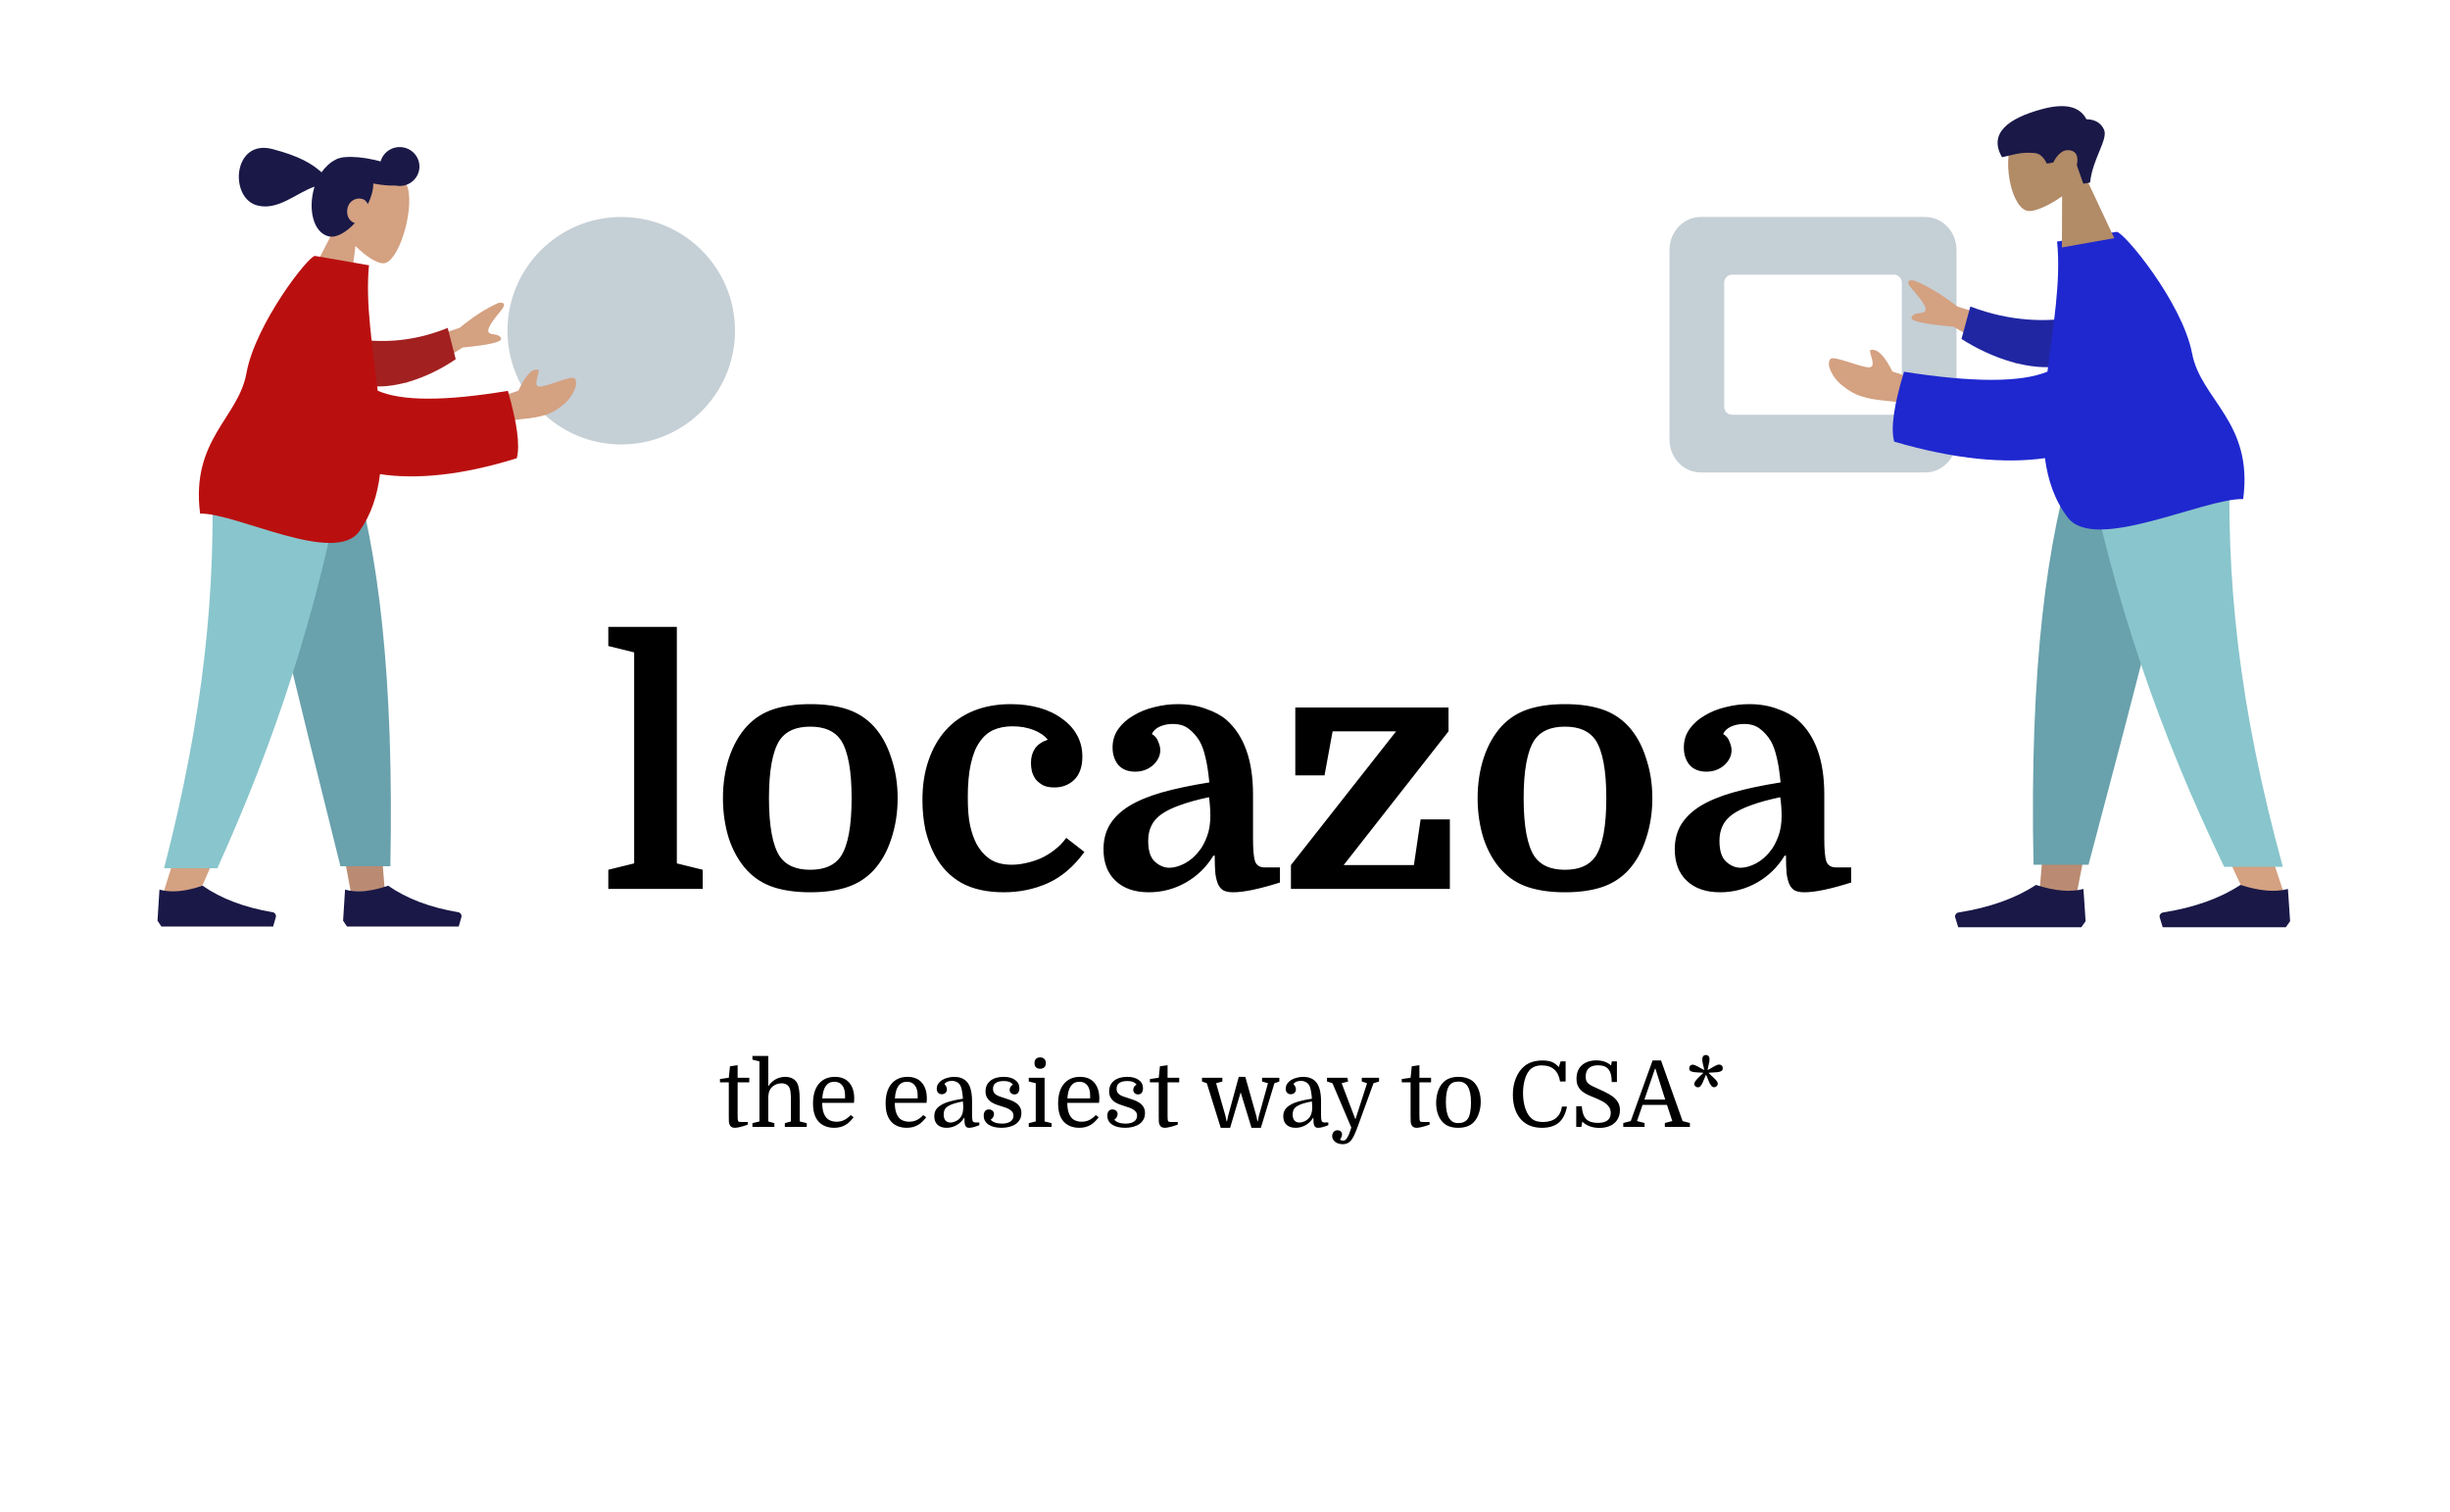 <svg width="700" height="432" viewBox="0 0 700 432" fill="none" xmlns="http://www.w3.org/2000/svg">
<path d="M0 0H700V432H0V0Z" fill="white"/>
<path d="M181.192 186.416L173.8 184.592V179.12H193.384V246.704L200.776 248.528V254H173.8V248.528L181.192 246.704V186.416ZM256.472 228.08C256.472 232.176 255.864 236.048 254.648 239.696C253.496 243.28 251.8 246.288 249.56 248.72C247.448 250.96 244.92 252.56 241.976 253.52C239.032 254.48 235.544 254.96 231.512 254.96C227.48 254.96 223.992 254.48 221.048 253.52C218.104 252.56 215.576 250.96 213.464 248.72C211.224 246.288 209.496 243.28 208.28 239.696C207.128 236.048 206.552 232.176 206.552 228.08C206.552 223.984 207.128 220.144 208.28 216.56C209.496 212.912 211.224 209.872 213.464 207.44C215.576 205.2 218.104 203.6 221.048 202.64C223.992 201.68 227.48 201.2 231.512 201.2C235.544 201.2 239.032 201.68 241.976 202.64C244.92 203.6 247.448 205.2 249.56 207.44C251.8 209.872 253.496 212.912 254.648 216.56C255.864 220.144 256.472 223.984 256.472 228.08ZM222.776 244.688C224.504 247.248 227.416 248.528 231.512 248.528C235.608 248.528 238.52 247.248 240.248 244.688C242.296 241.552 243.32 236.016 243.32 228.08C243.32 220.144 242.296 214.608 240.248 211.472C238.52 208.912 235.608 207.632 231.512 207.632C227.416 207.632 224.504 208.912 222.776 211.472C220.728 214.608 219.704 220.144 219.704 228.08C219.704 236.016 220.728 241.552 222.776 244.688ZM288.8 201.2C291.744 201.2 294.464 201.552 296.96 202.256C299.456 202.96 301.6 203.984 303.392 205.328C305.248 206.608 306.688 208.176 307.712 210.032C308.736 211.888 309.248 213.936 309.248 216.176C309.248 219.056 308.48 221.264 306.944 222.8C305.408 224.272 303.52 225.008 301.28 225.008C300 225.008 298.944 224.816 298.112 224.432C297.28 223.984 296.576 223.44 296 222.8C295.488 222.096 295.104 221.328 294.848 220.496C294.656 219.664 294.56 218.832 294.56 218C294.56 216.4 294.944 215.024 295.712 213.872C296.544 212.72 297.76 211.888 299.36 211.376C298.464 210.224 297.12 209.296 295.328 208.592C293.536 207.888 291.52 207.536 289.28 207.536C287.232 207.536 285.408 207.888 283.808 208.592C282.272 209.296 280.96 210.448 279.872 212.048C278.784 213.584 277.952 215.664 277.376 218.288C276.8 220.848 276.512 224.016 276.512 227.792C276.512 231.248 276.736 233.968 277.184 235.952C277.632 237.936 278.24 239.664 279.008 241.136C280.032 242.992 281.344 244.464 282.944 245.552C284.544 246.576 286.592 247.088 289.088 247.088C290.368 247.088 291.712 246.928 293.12 246.608C294.592 246.288 296 245.84 297.344 245.264C298.752 244.624 300.064 243.824 301.28 242.864C302.56 241.904 303.68 240.752 304.64 239.408L309.824 243.44C306.816 247.6 303.328 250.576 299.36 252.368C295.456 254.096 291.264 254.96 286.784 254.96C281.984 254.96 277.952 254.064 274.688 252.272C271.424 250.416 268.864 247.728 267.008 244.208C265.92 242.16 265.056 239.824 264.416 237.2C263.84 234.512 263.552 231.632 263.552 228.56C263.552 224.4 264.128 220.656 265.28 217.328C266.432 213.936 268.064 211.056 270.176 208.688C272.352 206.256 275.008 204.4 278.144 203.12C281.28 201.84 284.832 201.2 288.8 201.2ZM315.286 242.672C315.286 240.048 315.862 237.744 317.014 235.76C318.23 233.712 320.054 231.92 322.486 230.384C324.982 228.848 328.118 227.536 331.894 226.448C335.734 225.36 340.278 224.4 345.526 223.568C345.206 220.368 344.822 217.936 344.374 216.272C343.99 214.544 343.446 213.04 342.742 211.76C341.846 210.288 340.79 209.104 339.574 208.208C338.422 207.312 336.918 206.864 335.062 206.864C333.718 206.864 332.47 207.12 331.318 207.632C330.23 208.144 329.494 208.848 329.11 209.744C330.006 210.256 330.614 210.992 330.934 211.952C331.318 212.848 331.51 213.648 331.51 214.352C331.51 215.952 330.806 217.392 329.398 218.672C327.99 219.888 326.294 220.496 324.31 220.496C322.262 220.496 320.662 219.856 319.51 218.576C318.422 217.232 317.878 215.568 317.878 213.584C317.878 211.6 318.422 209.84 319.51 208.304C320.598 206.768 322.038 205.488 323.83 204.464C325.622 203.376 327.606 202.576 329.782 202.064C332.022 201.488 334.262 201.2 336.502 201.2C339.51 201.2 342.198 201.648 344.566 202.544C346.998 203.376 348.95 204.432 350.422 205.712C355.478 210.192 358.006 217.296 358.006 227.024V239.504C358.006 242.704 358.198 244.912 358.582 246.128C359.03 247.28 359.958 247.856 361.366 247.856H365.686V252.176C359.798 254.032 355.35 254.96 352.342 254.96C351.254 254.96 350.358 254.8 349.654 254.48C349.014 254.16 348.502 253.616 348.118 252.848C347.734 252.08 347.446 251.024 347.254 249.68C347.126 248.336 347.062 246.608 347.062 244.496H346.678C344.694 247.76 342.07 250.32 338.806 252.176C335.542 254.032 332.022 254.96 328.246 254.96C324.214 254.96 321.046 253.872 318.742 251.696C316.438 249.52 315.286 246.512 315.286 242.672ZM334.102 247.952C335.446 247.952 336.918 247.536 338.518 246.704C340.182 245.808 341.622 244.528 342.838 242.864C343.542 241.968 344.214 240.688 344.854 239.024C345.494 237.36 345.814 235.376 345.814 233.072C345.814 232.304 345.782 231.472 345.718 230.576C345.654 229.616 345.558 228.688 345.43 227.792C342.102 228.496 339.318 229.264 337.078 230.096C334.902 230.864 333.142 231.728 331.798 232.688C330.454 233.648 329.494 234.768 328.918 236.048C328.342 237.264 328.054 238.672 328.054 240.272C328.054 243.088 328.694 245.072 329.974 246.224C331.254 247.376 332.63 247.952 334.102 247.952ZM405.894 234.128H414.246V254H368.838V247.184L398.886 208.976H380.742L378.438 221.552H370.086V202.16H413.862V208.976L383.91 247.184H403.974L405.894 234.128ZM472.097 228.08C472.097 232.176 471.489 236.048 470.273 239.696C469.121 243.28 467.425 246.288 465.185 248.72C463.073 250.96 460.545 252.56 457.601 253.52C454.657 254.48 451.169 254.96 447.137 254.96C443.105 254.96 439.617 254.48 436.673 253.52C433.729 252.56 431.201 250.96 429.089 248.72C426.849 246.288 425.121 243.28 423.905 239.696C422.753 236.048 422.177 232.176 422.177 228.08C422.177 223.984 422.753 220.144 423.905 216.56C425.121 212.912 426.849 209.872 429.089 207.44C431.201 205.2 433.729 203.6 436.673 202.64C439.617 201.68 443.105 201.2 447.137 201.2C451.169 201.2 454.657 201.68 457.601 202.64C460.545 203.6 463.073 205.2 465.185 207.44C467.425 209.872 469.121 212.912 470.273 216.56C471.489 220.144 472.097 223.984 472.097 228.08ZM438.401 244.688C440.129 247.248 443.041 248.528 447.137 248.528C451.233 248.528 454.145 247.248 455.873 244.688C457.921 241.552 458.945 236.016 458.945 228.08C458.945 220.144 457.921 214.608 455.873 211.472C454.145 208.912 451.233 207.632 447.137 207.632C443.041 207.632 440.129 208.912 438.401 211.472C436.353 214.608 435.329 220.144 435.329 228.08C435.329 236.016 436.353 241.552 438.401 244.688ZM478.505 242.672C478.505 240.048 479.081 237.744 480.233 235.76C481.449 233.712 483.273 231.92 485.705 230.384C488.201 228.848 491.337 227.536 495.113 226.448C498.953 225.36 503.497 224.4 508.745 223.568C508.425 220.368 508.041 217.936 507.593 216.272C507.209 214.544 506.665 213.04 505.961 211.76C505.065 210.288 504.009 209.104 502.793 208.208C501.641 207.312 500.137 206.864 498.281 206.864C496.937 206.864 495.689 207.12 494.537 207.632C493.449 208.144 492.713 208.848 492.329 209.744C493.225 210.256 493.833 210.992 494.153 211.952C494.537 212.848 494.729 213.648 494.729 214.352C494.729 215.952 494.025 217.392 492.617 218.672C491.209 219.888 489.513 220.496 487.529 220.496C485.481 220.496 483.881 219.856 482.729 218.576C481.641 217.232 481.097 215.568 481.097 213.584C481.097 211.6 481.641 209.84 482.729 208.304C483.817 206.768 485.257 205.488 487.049 204.464C488.841 203.376 490.825 202.576 493.001 202.064C495.241 201.488 497.481 201.2 499.721 201.2C502.729 201.2 505.417 201.648 507.785 202.544C510.217 203.376 512.169 204.432 513.641 205.712C518.697 210.192 521.225 217.296 521.225 227.024V239.504C521.225 242.704 521.417 244.912 521.801 246.128C522.249 247.28 523.177 247.856 524.585 247.856H528.905V252.176C523.017 254.032 518.569 254.96 515.561 254.96C514.473 254.96 513.577 254.8 512.873 254.48C512.233 254.16 511.721 253.616 511.337 252.848C510.953 252.08 510.665 251.024 510.473 249.68C510.345 248.336 510.281 246.608 510.281 244.496H509.897C507.913 247.76 505.289 250.32 502.025 252.176C498.761 254.032 495.241 254.96 491.465 254.96C487.433 254.96 484.265 253.872 481.961 251.696C479.657 249.52 478.505 246.512 478.505 242.672ZM497.321 247.952C498.665 247.952 500.137 247.536 501.737 246.704C503.401 245.808 504.841 244.528 506.057 242.864C506.761 241.968 507.433 240.688 508.073 239.024C508.713 237.36 509.033 235.376 509.033 233.072C509.033 232.304 509.001 231.472 508.937 230.576C508.873 229.616 508.777 228.688 508.649 227.792C505.321 228.496 502.537 229.264 500.297 230.096C498.121 230.864 496.361 231.728 495.017 232.688C493.673 233.648 492.713 234.768 492.137 236.048C491.561 237.264 491.273 238.672 491.273 240.272C491.273 243.088 491.913 245.072 493.193 246.224C494.473 247.376 495.849 247.952 497.321 247.952Z" fill="black"/>
<path d="M205.706 308.324L208.228 307.96L208.566 304.684L210.75 304.372V307.96H214.078V309.26H210.75V318.542C210.75 319.131 210.758 319.539 210.776 319.764C210.793 319.972 210.828 320.145 210.88 320.284C210.932 320.423 211.027 320.509 211.166 320.544C211.304 320.579 211.53 320.596 211.842 320.596H213.662V321.35C212.83 321.662 212.093 321.887 211.452 322.026C210.828 322.182 210.325 322.26 209.944 322.26C209.164 322.26 208.661 321.939 208.436 321.298C208.349 321.09 208.288 320.83 208.254 320.518C208.236 320.189 208.228 319.695 208.228 319.036V309.26H205.706V308.324ZM225.981 314.642C225.981 313.533 225.946 312.701 225.877 312.146C225.825 311.574 225.721 311.132 225.565 310.82C225.132 309.971 224.369 309.546 223.277 309.546C222.792 309.546 222.324 309.633 221.873 309.806C221.422 309.979 221.024 310.213 220.677 310.508C220.296 310.855 220.01 311.253 219.819 311.704C219.646 312.155 219.542 312.718 219.507 313.394V320.44L221.249 320.934V322H214.983V320.934L216.985 320.44V303.28L214.983 302.786V301.72H219.507V310.404C220.027 309.572 220.712 308.913 221.561 308.428C222.428 307.943 223.355 307.7 224.343 307.7C225.036 307.7 225.66 307.821 226.215 308.064C226.77 308.307 227.212 308.653 227.541 309.104C227.888 309.589 228.13 310.274 228.269 311.158C228.425 312.025 228.503 313.203 228.503 314.694V320.44L230.505 320.934V322H224.239V320.934L225.981 320.44V314.642ZM234.913 315.136C234.913 316.401 235.087 317.45 235.433 318.282C235.78 319.097 236.265 319.677 236.889 320.024C237.531 320.353 238.233 320.518 238.995 320.518C239.827 320.518 240.573 320.353 241.231 320.024C241.907 319.677 242.514 319.209 243.051 318.62L243.883 319.244C243.571 319.66 243.233 320.05 242.869 320.414C242.523 320.778 242.124 321.099 241.673 321.376C241.223 321.653 240.72 321.87 240.165 322.026C239.611 322.182 238.995 322.26 238.319 322.26C237.123 322.26 236.066 322.009 235.147 321.506C234.229 320.986 233.527 320.232 233.041 319.244C232.781 318.707 232.591 318.117 232.469 317.476C232.348 316.817 232.287 316.107 232.287 315.344C232.287 312.9 232.842 311.019 233.951 309.702C235.061 308.367 236.586 307.7 238.527 307.7C240.313 307.7 241.682 308.255 242.635 309.364C243.589 310.456 244.065 311.973 244.065 313.914C244.065 314.087 244.057 314.252 244.039 314.408C244.039 314.547 244.022 314.789 243.987 315.136H234.913ZM238.371 309.104C236.291 309.104 235.147 310.69 234.939 313.862H241.439V313.004C241.439 311.756 241.171 310.794 240.633 310.118C240.113 309.442 239.359 309.104 238.371 309.104ZM255.658 315.136C255.658 316.401 255.831 317.45 256.178 318.282C256.524 319.097 257.01 319.677 257.634 320.024C258.275 320.353 258.977 320.518 259.74 320.518C260.572 320.518 261.317 320.353 261.976 320.024C262.652 319.677 263.258 319.209 263.796 318.62L264.628 319.244C264.316 319.66 263.978 320.05 263.614 320.414C263.267 320.778 262.868 321.099 262.418 321.376C261.967 321.653 261.464 321.87 260.91 322.026C260.355 322.182 259.74 322.26 259.064 322.26C257.868 322.26 256.81 322.009 255.892 321.506C254.973 320.986 254.271 320.232 253.786 319.244C253.526 318.707 253.335 318.117 253.214 317.476C253.092 316.817 253.032 316.107 253.032 315.344C253.032 312.9 253.586 311.019 254.696 309.702C255.805 308.367 257.33 307.7 259.272 307.7C261.057 307.7 262.426 308.255 263.38 309.364C264.333 310.456 264.81 311.973 264.81 313.914C264.81 314.087 264.801 314.252 264.784 314.408C264.784 314.547 264.766 314.789 264.732 315.136H255.658ZM259.116 309.104C257.036 309.104 255.892 310.69 255.684 313.862H262.184V313.004C262.184 311.756 261.915 310.794 261.378 310.118C260.858 309.442 260.104 309.104 259.116 309.104ZM266.94 318.958C266.94 318.282 267.087 317.684 267.382 317.164C267.694 316.644 268.179 316.185 268.838 315.786C269.497 315.37 270.346 315.015 271.386 314.72C272.426 314.425 273.674 314.165 275.13 313.94C275.043 312.917 274.939 312.12 274.818 311.548C274.714 310.976 274.567 310.517 274.376 310.17C274.133 309.719 273.795 309.39 273.362 309.182C272.929 308.957 272.461 308.844 271.958 308.844C271.473 308.844 271.031 308.931 270.632 309.104C270.251 309.277 269.991 309.511 269.852 309.806C270.095 309.997 270.268 310.231 270.372 310.508C270.493 310.768 270.554 311.019 270.554 311.262C270.554 311.695 270.407 312.042 270.112 312.302C269.835 312.545 269.488 312.666 269.072 312.666C268.656 312.666 268.309 312.527 268.032 312.25C267.772 311.973 267.642 311.583 267.642 311.08C267.642 310.543 267.789 310.066 268.084 309.65C268.379 309.217 268.76 308.861 269.228 308.584C269.713 308.289 270.251 308.073 270.84 307.934C271.447 307.778 272.045 307.7 272.634 307.7C274.107 307.7 275.269 308.125 276.118 308.974C277.193 310.049 277.73 311.955 277.73 314.694V318.464C277.73 319.331 277.782 319.929 277.886 320.258C278.007 320.57 278.259 320.726 278.64 320.726H279.81V321.506C278.562 322.009 277.591 322.26 276.898 322.26C276.638 322.26 276.421 322.217 276.248 322.13C276.075 322.043 275.936 321.896 275.832 321.688C275.728 321.463 275.65 321.168 275.598 320.804C275.563 320.44 275.546 319.981 275.546 319.426H275.442C274.905 320.31 274.194 321.003 273.31 321.506C272.426 322.009 271.473 322.26 270.45 322.26C269.358 322.26 268.5 321.974 267.876 321.402C267.252 320.813 266.94 319.998 266.94 318.958ZM271.542 320.752C272.027 320.752 272.53 320.631 273.05 320.388C273.587 320.128 274.038 319.773 274.402 319.322C274.939 318.663 275.208 317.693 275.208 316.41C275.208 316.115 275.199 315.829 275.182 315.552C275.165 315.257 275.139 314.98 275.104 314.72C274.047 314.928 273.163 315.145 272.452 315.37C271.759 315.595 271.195 315.855 270.762 316.15C270.346 316.427 270.051 316.757 269.878 317.138C269.705 317.502 269.618 317.927 269.618 318.412C269.618 319.157 269.783 319.738 270.112 320.154C270.459 320.553 270.935 320.752 271.542 320.752ZM286.261 321.064C287.249 321.064 288.046 320.873 288.653 320.492C289.26 320.093 289.563 319.53 289.563 318.802C289.563 318.369 289.45 318.005 289.225 317.71C289 317.415 288.705 317.164 288.341 316.956C287.994 316.748 287.596 316.575 287.145 316.436C286.712 316.28 286.287 316.141 285.871 316.02C285.334 315.864 284.805 315.682 284.285 315.474C283.782 315.266 283.323 315.006 282.907 314.694C282.508 314.365 282.188 313.975 281.945 313.524C281.702 313.056 281.581 312.493 281.581 311.834C281.581 310.586 282.032 309.589 282.933 308.844C283.852 308.081 285.126 307.7 286.755 307.7C288.142 307.7 289.234 307.995 290.031 308.584C290.846 309.156 291.253 309.945 291.253 310.95C291.253 311.505 291.132 311.938 290.889 312.25C290.646 312.562 290.3 312.718 289.849 312.718C289.45 312.718 289.121 312.597 288.861 312.354C288.601 312.111 288.471 311.799 288.471 311.418C288.471 311.089 288.558 310.794 288.731 310.534C288.904 310.257 289.13 310.057 289.407 309.936C289.147 309.572 288.809 309.312 288.393 309.156C287.994 308.983 287.474 308.896 286.833 308.896C284.753 308.896 283.713 309.633 283.713 311.106C283.713 311.505 283.782 311.834 283.921 312.094C284.06 312.354 284.268 312.579 284.545 312.77C284.822 312.961 285.16 313.134 285.559 313.29C285.975 313.429 286.452 313.585 286.989 313.758C287.578 313.949 288.159 314.148 288.731 314.356C289.303 314.564 289.814 314.824 290.265 315.136C290.733 315.448 291.106 315.838 291.383 316.306C291.678 316.774 291.825 317.355 291.825 318.048C291.825 318.724 291.686 319.322 291.409 319.842C291.132 320.362 290.742 320.804 290.239 321.168C289.736 321.515 289.138 321.783 288.445 321.974C287.752 322.165 286.989 322.26 286.157 322.26C284.614 322.26 283.375 321.957 282.439 321.35C281.52 320.726 281.061 319.877 281.061 318.802C281.061 318.247 281.182 317.814 281.425 317.502C281.685 317.173 282.049 317.008 282.517 317.008C282.933 317.008 283.28 317.129 283.557 317.372C283.852 317.615 283.999 317.935 283.999 318.334C283.999 318.663 283.904 318.975 283.713 319.27C283.54 319.565 283.323 319.781 283.063 319.92C283.288 320.267 283.687 320.544 284.259 320.752C284.848 320.96 285.516 321.064 286.261 321.064ZM293.929 309.026V307.96H298.453V320.44L300.455 320.934V322H293.929V320.934L295.931 320.44V309.52L293.929 309.026ZM295.567 303.774C295.567 303.271 295.706 302.873 295.983 302.578C296.278 302.283 296.676 302.136 297.179 302.136C297.682 302.136 298.08 302.283 298.375 302.578C298.67 302.873 298.817 303.271 298.817 303.774C298.817 304.277 298.67 304.675 298.375 304.97C298.08 305.247 297.682 305.386 297.179 305.386C296.676 305.386 296.278 305.247 295.983 304.97C295.706 304.675 295.567 304.277 295.567 303.774ZM304.941 315.136C304.941 316.401 305.114 317.45 305.461 318.282C305.807 319.097 306.293 319.677 306.917 320.024C307.558 320.353 308.26 320.518 309.023 320.518C309.855 320.518 310.6 320.353 311.259 320.024C311.935 319.677 312.541 319.209 313.079 318.62L313.911 319.244C313.599 319.66 313.261 320.05 312.897 320.414C312.55 320.778 312.151 321.099 311.701 321.376C311.25 321.653 310.747 321.87 310.193 322.026C309.638 322.182 309.023 322.26 308.347 322.26C307.151 322.26 306.093 322.009 305.175 321.506C304.256 320.986 303.554 320.232 303.069 319.244C302.809 318.707 302.618 318.117 302.497 317.476C302.375 316.817 302.315 316.107 302.315 315.344C302.315 312.9 302.869 311.019 303.979 309.702C305.088 308.367 306.613 307.7 308.555 307.7C310.34 307.7 311.709 308.255 312.663 309.364C313.616 310.456 314.093 311.973 314.093 313.914C314.093 314.087 314.084 314.252 314.067 314.408C314.067 314.547 314.049 314.789 314.015 315.136H304.941ZM308.399 309.104C306.319 309.104 305.175 310.69 304.967 313.862H311.467V313.004C311.467 311.756 311.198 310.794 310.661 310.118C310.141 309.442 309.387 309.104 308.399 309.104ZM321.579 321.064C322.567 321.064 323.365 320.873 323.971 320.492C324.578 320.093 324.881 319.53 324.881 318.802C324.881 318.369 324.769 318.005 324.543 317.71C324.318 317.415 324.023 317.164 323.659 316.956C323.313 316.748 322.914 316.575 322.463 316.436C322.03 316.28 321.605 316.141 321.189 316.02C320.652 315.864 320.123 315.682 319.603 315.474C319.101 315.266 318.641 315.006 318.225 314.694C317.827 314.365 317.506 313.975 317.263 313.524C317.021 313.056 316.899 312.493 316.899 311.834C316.899 310.586 317.35 309.589 318.251 308.844C319.17 308.081 320.444 307.7 322.073 307.7C323.46 307.7 324.552 307.995 325.349 308.584C326.164 309.156 326.571 309.945 326.571 310.95C326.571 311.505 326.45 311.938 326.207 312.25C325.965 312.562 325.618 312.718 325.167 312.718C324.769 312.718 324.439 312.597 324.179 312.354C323.919 312.111 323.789 311.799 323.789 311.418C323.789 311.089 323.876 310.794 324.049 310.534C324.223 310.257 324.448 310.057 324.725 309.936C324.465 309.572 324.127 309.312 323.711 309.156C323.313 308.983 322.793 308.896 322.151 308.896C320.071 308.896 319.031 309.633 319.031 311.106C319.031 311.505 319.101 311.834 319.239 312.094C319.378 312.354 319.586 312.579 319.863 312.77C320.141 312.961 320.479 313.134 320.877 313.29C321.293 313.429 321.77 313.585 322.307 313.758C322.897 313.949 323.477 314.148 324.049 314.356C324.621 314.564 325.133 314.824 325.583 315.136C326.051 315.448 326.424 315.838 326.701 316.306C326.996 316.774 327.143 317.355 327.143 318.048C327.143 318.724 327.005 319.322 326.727 319.842C326.45 320.362 326.06 320.804 325.557 321.168C325.055 321.515 324.457 321.783 323.763 321.974C323.07 322.165 322.307 322.26 321.475 322.26C319.933 322.26 318.693 321.957 317.757 321.35C316.839 320.726 316.379 319.877 316.379 318.802C316.379 318.247 316.501 317.814 316.743 317.502C317.003 317.173 317.367 317.008 317.835 317.008C318.251 317.008 318.598 317.129 318.875 317.372C319.17 317.615 319.317 317.935 319.317 318.334C319.317 318.663 319.222 318.975 319.031 319.27C318.858 319.565 318.641 319.781 318.381 319.92C318.607 320.267 319.005 320.544 319.577 320.752C320.167 320.96 320.834 321.064 321.579 321.064ZM328.546 308.324L331.068 307.96L331.406 304.684L333.59 304.372V307.96H336.918V309.26H333.59V318.542C333.59 319.131 333.598 319.539 333.616 319.764C333.633 319.972 333.668 320.145 333.72 320.284C333.772 320.423 333.867 320.509 334.006 320.544C334.144 320.579 334.37 320.596 334.682 320.596H336.502V321.35C335.67 321.662 334.933 321.887 334.292 322.026C333.668 322.182 333.165 322.26 332.784 322.26C332.004 322.26 331.501 321.939 331.276 321.298C331.189 321.09 331.128 320.83 331.094 320.518C331.076 320.189 331.068 319.695 331.068 319.036V309.26H328.546V308.324ZM350.135 318.88L350.447 320.414H350.577L350.889 318.88L353.931 307.7H355.803L358.949 318.88L359.261 320.414H359.365L359.677 318.88L362.277 309.52L360.587 309.026V307.96H365.527V309.026L364.123 309.52L360.249 322.26H357.571L354.477 312.12L351.461 322.26H348.783L344.805 309.52L343.427 309.026V307.96H349.251V309.026L347.457 309.52L350.135 318.88ZM366.649 318.958C366.649 318.282 366.796 317.684 367.091 317.164C367.403 316.644 367.888 316.185 368.547 315.786C369.206 315.37 370.055 315.015 371.095 314.72C372.135 314.425 373.383 314.165 374.839 313.94C374.752 312.917 374.648 312.12 374.527 311.548C374.423 310.976 374.276 310.517 374.085 310.17C373.842 309.719 373.504 309.39 373.071 309.182C372.638 308.957 372.17 308.844 371.667 308.844C371.182 308.844 370.74 308.931 370.341 309.104C369.96 309.277 369.7 309.511 369.561 309.806C369.804 309.997 369.977 310.231 370.081 310.508C370.202 310.768 370.263 311.019 370.263 311.262C370.263 311.695 370.116 312.042 369.821 312.302C369.544 312.545 369.197 312.666 368.781 312.666C368.365 312.666 368.018 312.527 367.741 312.25C367.481 311.973 367.351 311.583 367.351 311.08C367.351 310.543 367.498 310.066 367.793 309.65C368.088 309.217 368.469 308.861 368.937 308.584C369.422 308.289 369.96 308.073 370.549 307.934C371.156 307.778 371.754 307.7 372.343 307.7C373.816 307.7 374.978 308.125 375.827 308.974C376.902 310.049 377.439 311.955 377.439 314.694V318.464C377.439 319.331 377.491 319.929 377.595 320.258C377.716 320.57 377.968 320.726 378.349 320.726H379.519V321.506C378.271 322.009 377.3 322.26 376.607 322.26C376.347 322.26 376.13 322.217 375.957 322.13C375.784 322.043 375.645 321.896 375.541 321.688C375.437 321.463 375.359 321.168 375.307 320.804C375.272 320.44 375.255 319.981 375.255 319.426H375.151C374.614 320.31 373.903 321.003 373.019 321.506C372.135 322.009 371.182 322.26 370.159 322.26C369.067 322.26 368.209 321.974 367.585 321.402C366.961 320.813 366.649 319.998 366.649 318.958ZM371.251 320.752C371.736 320.752 372.239 320.631 372.759 320.388C373.296 320.128 373.747 319.773 374.111 319.322C374.648 318.663 374.917 317.693 374.917 316.41C374.917 316.115 374.908 315.829 374.891 315.552C374.874 315.257 374.848 314.98 374.813 314.72C373.756 314.928 372.872 315.145 372.161 315.37C371.468 315.595 370.904 315.855 370.471 316.15C370.055 316.427 369.76 316.757 369.587 317.138C369.414 317.502 369.327 317.927 369.327 318.412C369.327 319.157 369.492 319.738 369.821 320.154C370.168 320.553 370.644 320.752 371.251 320.752ZM388.115 321.376C387.751 322.381 387.413 323.239 387.101 323.95C386.807 324.661 386.495 325.233 386.165 325.666C385.836 326.117 385.463 326.437 385.047 326.628C384.649 326.836 384.163 326.94 383.591 326.94C383.175 326.94 382.785 326.879 382.421 326.758C382.075 326.654 381.763 326.498 381.485 326.29C381.225 326.082 381.017 325.839 380.861 325.562C380.705 325.285 380.627 324.981 380.627 324.652C380.627 324.167 380.766 323.759 381.043 323.43C381.321 323.118 381.685 322.962 382.135 322.962C382.534 322.962 382.846 323.066 383.071 323.274C383.314 323.499 383.435 323.803 383.435 324.184C383.435 324.427 383.383 324.661 383.279 324.886C383.193 325.111 383.071 325.311 382.915 325.484C382.95 325.675 383.045 325.796 383.201 325.848C383.375 325.9 383.531 325.926 383.669 325.926C383.843 325.926 384.007 325.9 384.163 325.848C384.337 325.796 384.501 325.666 384.657 325.458C384.831 325.267 385.004 324.99 385.177 324.626C385.368 324.262 385.567 323.768 385.775 323.144L386.087 322.182L380.705 309.52L379.145 309.026V307.96H384.969L385.177 309.026L383.331 309.52L387.205 319.712H387.309L390.585 309.52L389.077 309.026V307.96H394.017V309.026L392.431 309.52L388.115 321.376ZM400.503 308.324L403.025 307.96L403.363 304.684L405.547 304.372V307.96H408.875V309.26H405.547V318.542C405.547 319.131 405.555 319.539 405.573 319.764C405.59 319.972 405.625 320.145 405.677 320.284C405.729 320.423 405.824 320.509 405.963 320.544C406.101 320.579 406.327 320.596 406.639 320.596H408.459V321.35C407.627 321.662 406.89 321.887 406.249 322.026C405.625 322.182 405.122 322.26 404.741 322.26C403.961 322.26 403.458 321.939 403.233 321.298C403.146 321.09 403.085 320.83 403.051 320.518C403.033 320.189 403.025 319.695 403.025 319.036V309.26H400.503V308.324ZM423.066 314.85C423.066 315.994 422.893 317.069 422.546 318.074C422.217 319.079 421.749 319.911 421.142 320.57C420.119 321.697 418.611 322.26 416.618 322.26C414.677 322.26 413.195 321.714 412.172 320.622C411.583 319.981 411.123 319.192 410.794 318.256C410.482 317.303 410.326 316.271 410.326 315.162C410.326 314.018 410.491 312.935 410.82 311.912C411.149 310.889 411.626 310.049 412.25 309.39C412.805 308.801 413.446 308.376 414.174 308.116C414.902 307.839 415.751 307.7 416.722 307.7C417.675 307.7 418.533 307.839 419.296 308.116C420.059 308.376 420.7 308.783 421.22 309.338C421.827 309.979 422.286 310.785 422.598 311.756C422.91 312.709 423.066 313.741 423.066 314.85ZM413.108 314.876C413.108 316.956 413.42 318.507 414.044 319.53C414.339 319.981 414.685 320.327 415.084 320.57C415.5 320.795 416.037 320.908 416.696 320.908C417.892 320.908 418.785 320.501 419.374 319.686C419.686 319.235 419.911 318.611 420.05 317.814C420.206 317.017 420.284 316.098 420.284 315.058C420.284 312.995 419.972 311.453 419.348 310.43C419.053 309.979 418.698 309.641 418.282 309.416C417.866 309.173 417.329 309.052 416.67 309.052C415.457 309.052 414.581 309.451 414.044 310.248C413.42 311.219 413.108 312.761 413.108 314.876ZM440.51 304.424C438.864 304.424 437.633 304.961 436.818 306.036C436.298 306.712 435.891 307.605 435.596 308.714C435.302 309.806 435.154 311.011 435.154 312.328C435.154 313.576 435.284 314.737 435.544 315.812C435.804 316.869 436.168 317.762 436.636 318.49C437.104 319.218 437.668 319.755 438.326 320.102C439.002 320.431 439.843 320.596 440.848 320.596C442.391 320.596 443.622 320.232 444.54 319.504C445.459 318.759 446.04 317.658 446.282 316.202H447.712C447.314 318.247 446.534 319.773 445.372 320.778C444.211 321.766 442.616 322.26 440.588 322.26C438.196 322.26 436.29 321.567 434.868 320.18C434.019 319.348 433.369 318.308 432.918 317.06C432.468 315.795 432.242 314.382 432.242 312.822C432.242 311.071 432.528 309.494 433.1 308.09C433.672 306.669 434.478 305.525 435.518 304.658C436.836 303.566 438.578 303.02 440.744 303.02C441.282 303.02 441.758 303.055 442.174 303.124C442.608 303.176 443.006 303.28 443.37 303.436C443.734 303.575 444.072 303.765 444.384 304.008C444.714 304.251 445.043 304.554 445.372 304.918L445.892 303.28H447.322V309.026H445.736C445.234 305.958 443.492 304.424 440.51 304.424ZM456.984 322.286C455.944 322.286 455.008 322.13 454.176 321.818C453.344 321.506 452.65 321.064 452.096 320.492L451.81 322H450.354V316.098H451.94C452.044 317.762 452.451 318.975 453.162 319.738C453.89 320.483 454.999 320.856 456.49 320.856C458.968 320.856 460.208 319.911 460.208 318.022C460.208 317.467 460.095 316.982 459.87 316.566C459.662 316.15 459.358 315.777 458.96 315.448C458.561 315.101 458.067 314.789 457.478 314.512C456.906 314.217 456.256 313.923 455.528 313.628C454.696 313.299 453.959 312.978 453.318 312.666C452.694 312.337 452.165 311.973 451.732 311.574C451.316 311.158 450.995 310.69 450.77 310.17C450.544 309.633 450.432 308.983 450.432 308.22C450.432 306.573 450.943 305.291 451.966 304.372C453.006 303.453 454.392 302.994 456.126 302.994C457.842 302.994 459.237 303.479 460.312 304.45L460.52 303.28H461.976V309.182H460.494C460.494 307.501 460.182 306.287 459.558 305.542C458.951 304.779 457.972 304.398 456.62 304.398C454.245 304.398 453.058 305.481 453.058 307.648C453.058 308.081 453.11 308.454 453.214 308.766C453.318 309.061 453.508 309.338 453.786 309.598C454.08 309.858 454.47 310.109 454.956 310.352C455.441 310.595 456.065 310.881 456.828 311.21C457.902 311.678 458.821 312.129 459.584 312.562C460.346 312.978 460.962 313.42 461.43 313.888C461.915 314.356 462.27 314.859 462.496 315.396C462.721 315.933 462.834 316.54 462.834 317.216C462.834 318.013 462.686 318.733 462.392 319.374C462.114 319.998 461.716 320.527 461.196 320.96C460.693 321.393 460.078 321.723 459.35 321.948C458.639 322.173 457.85 322.286 456.984 322.286ZM476.272 315.708H469.304L467.718 320.336L469.876 320.882V322H463.792V320.882L465.924 320.336L472.164 303.02H474.582L480.744 320.336L482.824 320.882V322H475.674V320.882L477.806 320.336L476.272 315.708ZM469.824 314.2H475.778L472.97 305.334H472.866L469.824 314.2ZM488.439 302.682C488.439 303.098 488.361 303.592 488.205 304.164C488.067 304.736 487.954 305.273 487.867 305.776C488.162 305.62 488.465 305.455 488.777 305.282C489.089 305.091 489.384 304.918 489.661 304.762C489.956 304.589 490.233 304.45 490.493 304.346C490.753 304.242 490.987 304.19 491.195 304.19C491.421 304.19 491.646 304.268 491.871 304.424C492.097 304.58 492.209 304.857 492.209 305.256C492.209 305.62 492.079 305.88 491.819 306.036C491.559 306.192 491.221 306.296 490.805 306.348C490.407 306.4 489.965 306.435 489.479 306.452C489.011 306.452 488.561 306.487 488.127 306.556C488.405 306.833 488.699 307.111 489.011 307.388C489.323 307.665 489.609 307.934 489.869 308.194C490.147 308.454 490.372 308.714 490.545 308.974C490.719 309.234 490.805 309.477 490.805 309.702C490.805 309.927 490.701 310.144 490.493 310.352C490.285 310.56 490.043 310.664 489.765 310.664C489.471 310.664 489.219 310.551 489.011 310.326C488.803 310.083 488.613 309.789 488.439 309.442C488.266 309.078 488.101 308.688 487.945 308.272C487.789 307.839 487.616 307.44 487.425 307.076C487.235 307.475 487.061 307.891 486.905 308.324C486.749 308.74 486.585 309.121 486.411 309.468C486.238 309.815 486.047 310.109 485.839 310.352C485.649 310.577 485.406 310.69 485.111 310.69C484.851 310.69 484.609 310.595 484.383 310.404C484.175 310.196 484.071 309.971 484.071 309.728C484.071 309.52 484.149 309.295 484.305 309.052C484.479 308.792 484.695 308.523 484.955 308.246C485.215 307.969 485.493 307.691 485.787 307.414C486.099 307.137 486.403 306.851 486.697 306.556C486.264 306.487 485.805 306.452 485.319 306.452C484.851 306.435 484.418 306.4 484.019 306.348C483.621 306.296 483.291 306.201 483.031 306.062C482.771 305.906 482.641 305.655 482.641 305.308C482.641 304.909 482.745 304.632 482.953 304.476C483.161 304.303 483.387 304.216 483.629 304.216C483.803 304.216 484.019 304.268 484.279 304.372C484.539 304.476 484.817 304.606 485.111 304.762C485.423 304.918 485.727 305.091 486.021 305.282C486.333 305.455 486.637 305.611 486.931 305.75C486.845 305.213 486.723 304.675 486.567 304.138C486.429 303.583 486.359 303.098 486.359 302.682C486.359 302.318 486.446 302.023 486.619 301.798C486.793 301.573 487.053 301.46 487.399 301.46C487.746 301.46 488.006 301.573 488.179 301.798C488.353 302.006 488.439 302.301 488.439 302.682Z" fill="black"/>
<path d="M177.5 127C195.449 127 210 112.449 210 94.5C210 76.551 195.449 62 177.5 62C159.551 62 145 76.551 145 94.5C145 112.449 159.551 127 177.5 127Z" fill="#C5CFD6"/>
<path fill-rule="evenodd" clip-rule="evenodd" d="M96.626 63.361C94.905 59.795 94.173 55.789 95.542 51.878C99.484 40.609 115.029 47.419 116.61 54.05C118.19 60.68 113.815 75.285 109.452 75.244C107.713 75.227 104.521 73.3 101.562 70.274L99.579 86.292L86.501 82.84L96.626 63.361Z" fill="#D4A181"/>
<path fill-rule="evenodd" clip-rule="evenodd" d="M101.372 63.748C98.916 66.386 96.045 68.103 93.804 67.511C89.549 66.388 88.047 59.985 89.686 53.959C89.744 53.747 89.805 53.538 89.871 53.332C84.541 55.187 79.439 60.269 73.482 58.697C65.378 56.558 66.539 39.608 77.862 42.596C85.563 44.628 89.05 46.734 91.869 49.231C93 47.613 94.39 46.369 95.876 45.636C96.252 45.392 96.778 45.203 97.427 45.069C97.827 44.973 98.23 44.915 98.633 44.898C100.796 44.705 103.784 44.955 106.999 45.686C107.599 45.822 108.185 45.971 108.753 46.129C109.566 43.175 112.654 41.424 115.657 42.217C118.666 43.011 120.452 46.058 119.646 49.022C118.866 51.888 115.948 53.628 113.034 53.021C111.256 53.086 109.045 52.896 106.662 52.433C106.66 53.334 106.523 54.323 106.229 55.404C105.97 56.358 105.588 57.342 105.111 58.318C104.765 57.59 104.192 57.023 103.503 56.841C101.575 56.332 99.808 57.54 99.357 59.198C98.785 61.303 99.604 63.151 101.372 63.748Z" fill="#191847"/>
<path fill-rule="evenodd" clip-rule="evenodd" d="M69.821 131.958L90.485 202.092L100.204 254.749H109.959L100.221 131.958H69.821Z" fill="#BA8B72"/>
<path fill-rule="evenodd" clip-rule="evenodd" d="M60.534 131.958C61.976 168.392 61.407 188.264 61.085 191.574C60.762 194.884 58.93 217.054 46.446 255.86H56.592C73.125 218.632 78.897 196.463 80.793 191.574C82.689 186.686 88.289 166.814 96.466 131.958H60.534Z" fill="#D4A181"/>
<path fill-rule="evenodd" clip-rule="evenodd" d="M69.377 131.958C74.752 156.091 84.049 194.614 97.266 247.526H111.534C112.588 193.217 108.105 157.472 100.342 131.958H69.377Z" fill="#69A1AC"/>
<path fill-rule="evenodd" clip-rule="evenodd" d="M60.462 131.958C61.874 168.392 58.215 204.286 46.879 248.093H62.102C78.665 211.421 90.537 175.703 98.65 131.958H60.462Z" fill="#89C5CC"/>
<path fill-rule="evenodd" clip-rule="evenodd" d="M45 263.083L45.56 254.193C48.838 255.138 52.943 254.767 57.876 253.082C63.181 256.783 69.858 259.31 77.909 260.663C78.523 260.766 78.936 261.34 78.831 261.945C78.824 261.985 78.815 262.023 78.804 262.062L78.03 264.75H57.876H46.12L45 263.083Z" fill="#191847"/>
<path fill-rule="evenodd" clip-rule="evenodd" d="M98.026 263.083L98.586 254.193C101.864 255.138 105.969 254.767 110.902 253.082C116.207 256.783 122.884 259.31 130.935 260.663C131.549 260.766 131.962 261.34 131.857 261.945C131.85 261.985 131.841 262.023 131.83 262.062L131.057 264.75H110.902H99.146L98.026 263.083Z" fill="#191847"/>
<path fill-rule="evenodd" clip-rule="evenodd" d="M110.184 100.723L131.328 93.67C135.206 90.476 138.887 88.112 142.371 86.578C143.392 86.352 145.097 86.404 143.055 88.853C141.013 91.301 138.977 93.967 139.62 94.943C140.262 95.918 142.447 95.091 143.143 96.647C143.607 97.684 139.97 98.563 132.23 99.285L115.957 109.487L110.184 100.723ZM138.813 114.744L148.103 111.632C150.089 107.385 151.911 105.39 153.569 105.649C154.943 105.288 151.724 110.532 154.218 110.462C156.713 110.392 163.358 107.109 164.214 108.159C165.48 109.711 163.434 113.449 161.507 115.15C157.906 118.33 155.245 119.169 148.932 119.777C145.631 120.094 141.919 121.235 137.796 123.2L138.813 114.744Z" fill="#D4A181"/>
<path fill-rule="evenodd" clip-rule="evenodd" d="M101.208 96.775C107.974 97.877 117.232 98.037 127.918 93.697L130.208 102.643C122.419 107.971 112.145 111.676 104.036 110.035C97.645 108.742 95.733 100.52 101.208 96.775Z" fill="#A22020"/>
<path fill-rule="evenodd" clip-rule="evenodd" d="M107.922 111.648C114.777 114.655 127.173 114.666 145.11 111.682C147.769 120.94 148.615 127.357 147.649 130.935C131.837 135.87 118.833 137.036 108.57 135.479C107.825 141.511 106.069 147.068 102.658 151.832C95.647 161.627 67.558 146.55 57.169 146.753C54.482 125.55 68.102 119.488 70.416 106.621C72.949 92.531 88.321 72.835 90.011 73.129L105.425 75.806C104.349 86.716 106.507 99.32 107.922 111.648Z" fill="#BA0F0F"/>
<path fill-rule="evenodd" clip-rule="evenodd" d="M485.925 62H550.075C555.004 62 559 66.217 559 71.419V125.581C559 130.783 555.004 135 550.075 135H485.925C480.996 135 477 130.783 477 125.581V71.419C477 66.217 480.996 62 485.925 62ZM494.85 78.484C493.618 78.484 492.619 79.538 492.619 80.839V116.161C492.619 117.462 493.618 118.516 494.85 118.516H541.15C542.382 118.516 543.381 117.462 543.381 116.161V80.839C543.381 79.538 542.382 78.484 541.15 78.484H494.85Z" fill="#C5CFD6"/>
<path fill-rule="evenodd" clip-rule="evenodd" d="M626.965 127.254L604.196 199.982L593.487 254.588H582.738L593.468 127.254H626.965Z" fill="#BA8B72"/>
<path fill-rule="evenodd" clip-rule="evenodd" d="M637.198 127.254C635.609 165.036 636.236 185.643 636.591 189.076C636.947 192.508 638.966 215.498 652.721 255.74H641.541C623.324 217.135 616.965 194.145 614.876 189.076C612.786 184.006 606.615 163.399 597.606 127.254H637.198Z" fill="#D4A181"/>
<path fill-rule="evenodd" clip-rule="evenodd" d="M627.454 127.254C621.532 152.28 611.288 192.227 596.724 247.097H581.002C579.841 190.779 584.781 153.712 593.335 127.254H627.454Z" fill="#69A1AC"/>
<path fill-rule="evenodd" clip-rule="evenodd" d="M637.277 127.254C635.722 165.036 639.754 202.258 652.245 247.686H635.471C617.22 209.656 604.139 172.618 595.199 127.254H637.277Z" fill="#89C5CC"/>
<path fill-rule="evenodd" clip-rule="evenodd" d="M654.315 263.23L653.698 254.011C650.086 254.991 645.563 254.606 640.127 252.859C634.282 256.697 626.924 259.317 618.054 260.72C617.377 260.827 616.922 261.423 617.037 262.05C617.045 262.091 617.055 262.131 617.067 262.171L617.92 264.959H640.127H653.081L654.315 263.23Z" fill="#191847"/>
<path fill-rule="evenodd" clip-rule="evenodd" d="M595.887 263.23L595.27 254.011C591.658 254.991 587.134 254.606 581.699 252.859C575.854 256.697 568.496 259.317 559.625 260.72C558.949 260.827 558.494 261.423 558.609 262.05C558.617 262.091 558.626 262.131 558.638 262.171L559.491 264.959H581.699H594.653L595.887 263.23Z" fill="#191847"/>
<path fill-rule="evenodd" clip-rule="evenodd" d="M582.491 94.863L559.192 87.549C554.919 84.237 550.863 81.786 547.024 80.194C545.899 79.96 544.02 80.014 546.27 82.554C548.52 85.093 550.764 87.858 550.056 88.869C549.348 89.88 546.94 89.023 546.173 90.636C545.662 91.712 549.67 92.624 558.198 93.372L576.129 103.952L582.491 94.863ZM550.945 109.403L540.708 106.176C538.52 101.771 536.512 99.703 534.686 99.972C533.172 99.597 536.719 105.035 533.97 104.963C531.221 104.89 523.899 101.485 522.956 102.574C521.561 104.184 523.815 108.06 525.939 109.824C529.907 113.122 532.838 113.992 539.795 114.622C543.432 114.951 547.522 116.135 552.065 118.172L550.945 109.403Z" fill="#D4A181"/>
<path fill-rule="evenodd" clip-rule="evenodd" d="M592.381 90.769C584.925 91.912 574.724 92.078 562.95 87.578L560.426 96.854C569.009 102.379 580.329 106.221 589.265 104.52C596.306 103.179 598.414 94.653 592.381 90.769Z" fill="#2026A2"/>
<path fill-rule="evenodd" clip-rule="evenodd" d="M584.983 106.193C577.429 109.311 563.771 109.322 544.007 106.228C541.076 115.828 540.144 122.483 541.208 126.193C558.631 131.31 572.96 132.519 584.269 130.906C585.09 137.16 587.025 142.923 590.783 147.863C598.508 158.02 629.459 142.386 640.906 142.596C643.867 120.609 628.859 114.322 626.31 100.98C623.518 86.368 606.581 65.944 604.718 66.248L587.734 69.024C588.919 80.338 586.542 93.409 584.983 106.193Z" fill="#1F28CF"/>
<path fill-rule="evenodd" clip-rule="evenodd" d="M595.605 49.987C598.01 46.812 599.381 43.201 598.415 39.599C595.63 29.219 577.468 34.833 574.789 40.796C572.11 46.76 574.906 60.184 579.741 60.307C581.669 60.356 585.472 58.724 589.171 56.084L589.122 70.704L604.082 68.05L595.605 49.987Z" fill="#B28B67"/>
<path fill-rule="evenodd" clip-rule="evenodd" d="M597.171 52.157C597.891 45.22 602.45 39.77 601.116 36.963C600.226 35.092 598.56 34.126 596.118 34.065C594.214 30.38 589.989 29.419 583.443 31.181C573.623 33.824 568.111 38.177 572.002 44.915C574.418 44.487 577.214 43.279 581.455 43.746C582.801 43.895 583.921 44.897 584.814 46.753L586.637 46.43C587.999 43.797 589.594 42.636 591.421 42.946C593.249 43.255 593.901 44.678 593.379 47.215L595.231 52.501L597.171 52.157Z" fill="#191847"/>
</svg>